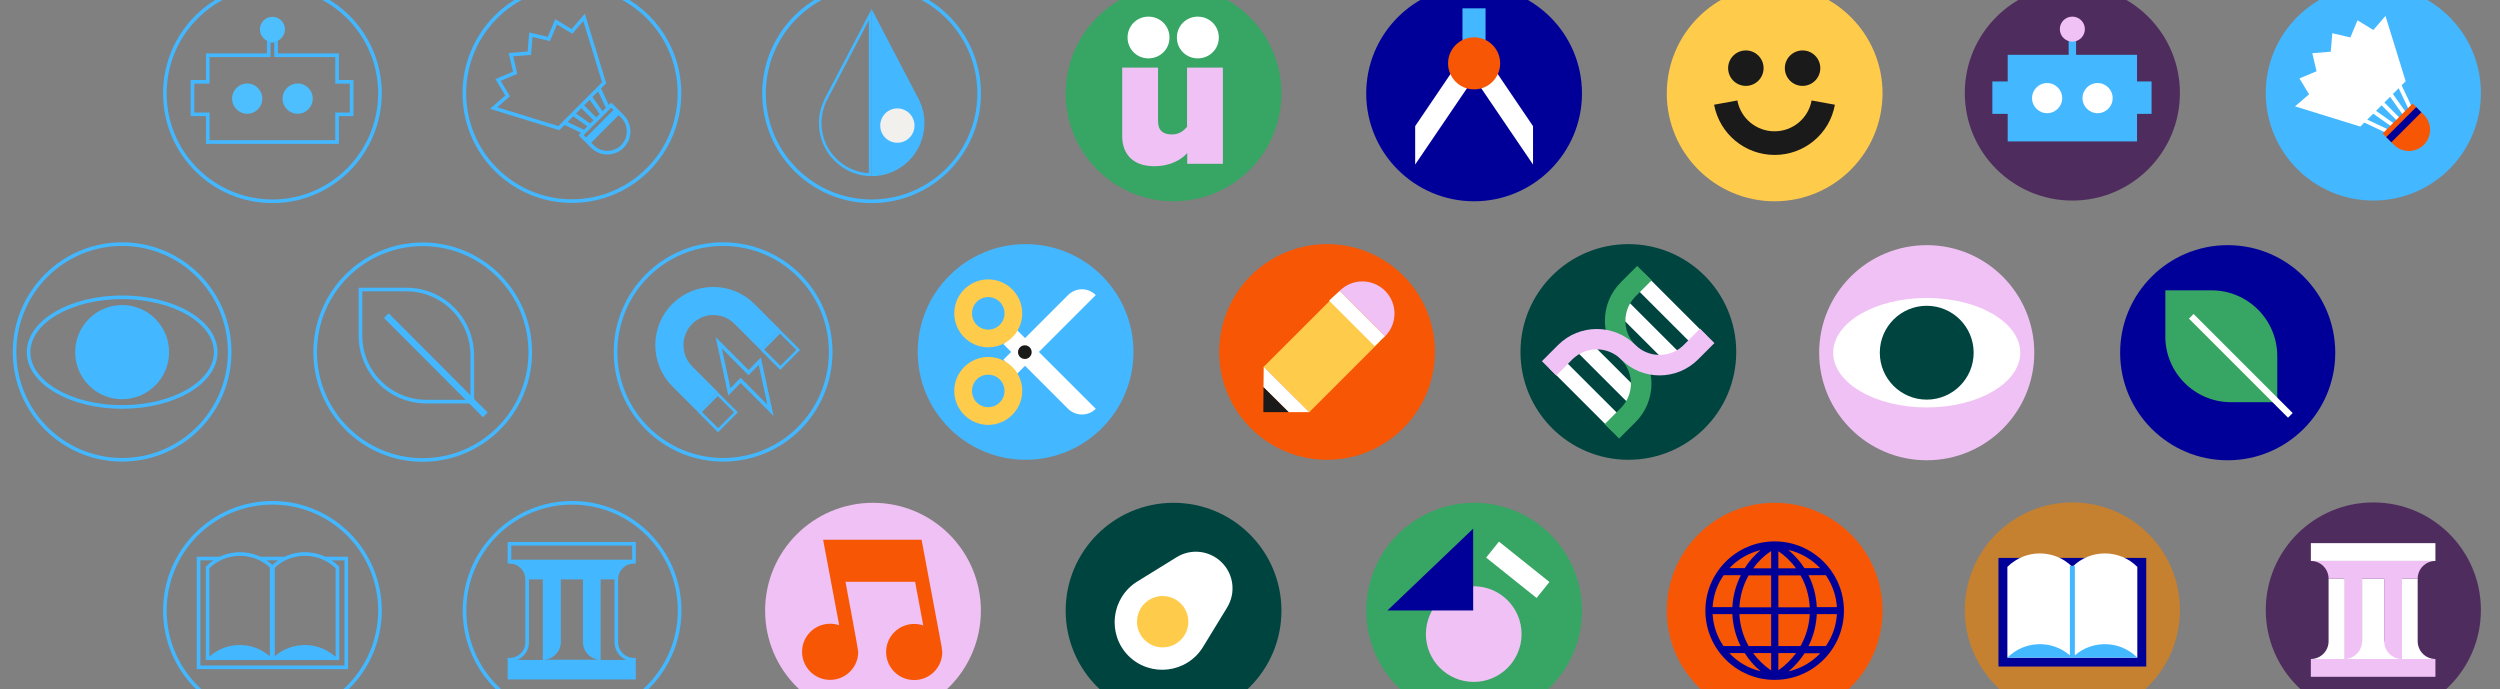 <svg width="1030" height="284" viewBox="0 0 1030 284" fill="none" xmlns="http://www.w3.org/2000/svg">
<rect x="0" y="0" width="1030" height="284" fill="#808080" stroke="none"/>
<g clip-path="url(#clip0)">
<g clip-path="url(#clip1)">
<path d="M483.506 296.007C458.999 296.007 439.059 276.152 439.059 251.581C439.059 227.085 458.923 207.154 483.506 207.154C508.013 207.154 527.953 227.009 527.953 251.581C527.953 276.152 508.089 296.007 483.506 296.007Z" fill="#00443F"/>
<path d="M468.587 239.561L484.723 229.595C490.659 225.868 498.422 226.781 503.369 231.725C508.316 236.67 509.229 244.277 505.576 250.287L495.682 266.49C489.061 277.369 473.991 279.195 464.934 270.218C456.03 261.241 457.78 246.255 468.587 239.561Z" fill="white"/>
<path d="M479.02 266.718C484.863 266.718 489.599 261.984 489.599 256.144C489.599 250.304 484.863 245.57 479.02 245.57C473.178 245.57 468.441 250.304 468.441 256.144C468.441 261.984 473.178 266.718 479.02 266.718Z" fill="#FFCB4A"/>
<path d="M607.33 296.007C582.823 296.007 562.883 276.152 562.883 251.581C562.883 227.085 582.747 207.154 607.33 207.154C631.837 207.154 651.777 227.009 651.777 251.581C651.777 276.152 631.837 296.007 607.33 296.007Z" fill="#37A564"/>
<path d="M607.177 280.945C618.064 280.945 626.889 272.123 626.889 261.242C626.889 250.36 618.064 241.539 607.177 241.539C596.29 241.539 587.465 250.36 587.465 261.242C587.465 272.123 596.29 280.945 607.177 280.945Z" fill="#F0C1F4"/>
<path d="M606.947 217.805V251.505H571.633L606.947 217.805Z" fill="#000099"/>
<path d="M638.363 239.779L617.566 223.141L612.287 229.733L633.083 246.371L638.363 239.779Z" fill="white"/>
<path d="M483.506 82.929C458.999 82.929 439.059 63.074 439.059 38.502C439.059 14.007 458.923 -5.924 483.506 -5.924C508.013 -5.924 527.953 13.931 527.953 38.502C527.953 62.998 508.089 82.929 483.506 82.929Z" fill="#37A564"/>
<path d="M493.475 24.049C488.757 24.049 484.875 20.321 484.875 15.453C484.875 10.584 488.757 6.856 493.475 6.856C498.27 6.856 502.152 10.584 502.152 15.453C502.152 20.321 498.27 24.049 493.475 24.049Z" fill="white"/>
<path d="M473.155 24.049C468.436 24.049 464.555 20.321 464.555 15.453C464.555 10.584 468.436 6.856 473.155 6.856C477.95 6.856 481.831 10.584 481.831 15.453C481.831 20.321 477.95 24.049 473.155 24.049Z" fill="white"/>
<path d="M489.138 67.486V63.074C486.854 65.584 482.516 68.475 475.514 68.475C466.305 68.475 462.348 62.998 462.348 56.151V27.852H477.113V49.837C477.113 53.869 479.244 55.391 482.821 55.391C486.093 55.391 487.844 53.641 489.062 52.272V27.852H503.827V67.486H489.138Z" fill="#F0C1F4"/>
<path d="M607.33 82.929C582.823 82.929 562.883 63.074 562.883 38.502C562.883 14.007 582.747 -5.924 607.33 -5.924C631.837 -5.924 651.777 13.931 651.777 38.502C651.777 62.998 631.837 82.929 607.33 82.929Z" fill="#000099"/>
<path d="M612.049 3.433H602.535V21.31H612.049V3.433Z" fill="#43B7FF"/>
<path d="M631.608 51.967L612.733 24.125L612.657 24.049H602.002L601.926 24.125L583.051 51.967V67.79L607.329 32.036L631.608 67.79V51.967Z" fill="white"/>
<path d="M607.329 36.828C613.256 36.828 618.06 32.026 618.06 26.102C618.06 20.178 613.256 15.376 607.329 15.376C601.402 15.376 596.598 20.178 596.598 26.102C596.598 32.026 601.402 36.828 607.329 36.828Z" fill="#F75605"/>
<path d="M670.885 189.43C646.378 189.43 626.438 169.575 626.438 145.003C626.438 120.508 646.302 100.577 670.885 100.577C695.392 100.577 715.332 120.432 715.332 145.003C715.332 169.575 695.468 189.43 670.885 189.43Z" fill="#00443F"/>
<path d="M677.396 112.642L672.66 117.376L698.6 143.303L703.335 138.569L677.396 112.642Z" fill="white"/>
<path d="M668.306 121.677L663.57 126.41L689.51 152.337L694.246 147.604L668.306 121.677Z" fill="white"/>
<path d="M652.111 137.885L647.375 142.618L673.315 168.545L678.05 163.812L652.111 137.885Z" fill="white"/>
<path d="M643.095 147L638.359 151.733L664.299 177.661L669.034 172.927L643.095 147Z" fill="white"/>
<path d="M673.775 142.189C668.295 136.712 668.295 127.735 673.775 122.182L680.472 115.487L674.536 109.554L667.838 116.248C663.576 120.508 661.217 126.137 661.217 132.147C661.217 138.157 663.576 143.786 667.838 148.046C673.318 153.524 673.318 162.5 667.838 168.053L661.141 174.748L667.077 180.681L673.775 173.987C682.603 165.239 682.603 150.937 673.775 142.189Z" fill="#37A564"/>
<path d="M641.202 154.74L635.266 148.807L641.963 142.112C650.716 133.364 665.024 133.364 673.777 142.112C676.44 144.775 680.018 146.22 683.747 146.22C687.552 146.22 691.053 144.775 693.717 142.112L700.415 135.418L706.351 141.352L699.654 148.046C695.391 152.306 689.759 154.664 683.747 154.664C677.734 154.664 672.102 152.306 667.84 148.046C662.36 142.569 653.379 142.569 647.824 148.046L641.202 154.74Z" fill="#F0C1F4"/>
<path d="M853.811 82.63C829.34 82.63 809.496 62.786 809.496 38.315C809.496 13.844 829.34 -6 853.811 -6C878.282 -6 898.126 13.844 898.126 38.315C898.126 62.786 878.282 82.63 853.811 82.63Z" fill="#4F2C5E"/>
<path d="M886.447 33.564H880.455V22.583H855.337V14.083H852.289V22.583H827.171V33.564H820.852V46.912H827.171V58.265H880.455V46.912H886.447V33.564Z" fill="#43B7FF"/>
<path d="M853.811 17.159C856.659 17.159 858.969 14.85 858.969 12.001C858.969 9.152 856.659 6.843 853.811 6.843C850.962 6.843 848.652 9.152 848.652 12.001C848.652 14.85 850.962 17.159 853.811 17.159Z" fill="#F0C1F4"/>
<path d="M843.416 46.638C846.847 46.638 849.629 43.856 849.629 40.425C849.629 36.994 846.847 34.212 843.416 34.212C839.985 34.212 837.203 36.994 837.203 40.425C837.203 43.856 839.985 46.638 843.416 46.638Z" fill="white"/>
<path d="M864.209 46.638C867.64 46.638 870.422 43.856 870.422 40.425C870.422 36.994 867.64 34.212 864.209 34.212C860.778 34.212 857.996 36.994 857.996 40.425C857.996 43.856 860.778 46.638 864.209 46.638Z" fill="white"/>
<path d="M917.811 101C893.334 101 873.496 120.843 873.496 145.315C873.496 169.792 893.339 189.63 917.811 189.63C942.288 189.63 962.126 169.787 962.126 145.315C962.126 120.843 942.288 101 917.811 101Z" fill="#000099"/>
<path d="M938.235 146.693C938.215 131.734 926.088 119.617 911.123 119.617L911.108 119.638V119.617H892.13V138.58L892.109 138.596C892.109 153.571 904.246 165.707 919.221 165.707H938.235V146.693Z" fill="#37A564"/>
<path d="M903.765 129.357L901.848 131.274L942.668 172.094L944.585 170.177L903.765 129.357Z" fill="white"/>
<path d="M977.811 82.63C953.334 82.63 933.496 62.787 933.496 38.315C933.496 13.843 953.339 -6 977.811 -6C1002.29 -6 1022.13 13.843 1022.13 38.315C1022.13 62.792 1002.29 82.63 977.811 82.63Z" fill="#43B7FF"/>
<path d="M991.137 33.458L982.811 6.564L977.821 12.348L971.294 8.38L968.344 15.425L960.907 13.681L960.277 21.29L952.667 21.921L954.412 29.358L947.367 32.308L951.334 38.834L945.551 43.824L972.444 52.151L991.137 33.458Z" fill="white"/>
<path d="M959.672 41.888L958.98 43.351L986.036 56.138L986.727 54.675L959.672 41.888Z" fill="white"/>
<path d="M959.093 31.659L958.16 32.98L987.684 53.837L988.617 52.515L959.093 31.659Z" fill="white"/>
<path d="M966.488 26.363L965.344 27.507L989.439 51.602L990.582 50.458L966.488 26.363Z" fill="white"/>
<path d="M973.737 21.619L972.418 22.556L991.396 49.295L992.715 48.358L973.737 21.619Z" fill="white"/>
<path d="M982.029 19.391L980.566 20.082L993.344 47.123L994.806 46.432L982.029 19.391Z" fill="white"/>
<path d="M998.636 59.649C995.223 63.062 989.694 63.062 986.286 59.649L981.637 55L993.982 42.645L998.631 47.294C1002.04 50.707 1002.04 56.236 998.636 59.649Z" fill="#F75605"/>
<path d="M995.472 44.139L983.121 56.49L985.247 58.616L997.598 46.265L995.472 44.139Z" fill="#000099"/>
<path d="M793.811 189.63C769.336 189.63 749.496 169.79 749.496 145.315C749.496 120.84 769.336 101 793.811 101C818.286 101 838.126 120.84 838.126 145.315C838.126 169.79 818.286 189.63 793.811 189.63Z" fill="#F0C1F4"/>
<path d="M793.809 167.867C815.092 167.867 832.345 157.77 832.345 145.315C832.345 132.86 815.092 122.764 793.809 122.764C772.527 122.764 755.273 132.86 755.273 145.315C755.273 157.77 772.527 167.867 793.809 167.867Z" fill="white"/>
<path d="M793.812 164.646C804.489 164.646 813.144 155.991 813.144 145.315C813.144 134.638 804.489 125.983 793.812 125.983C783.135 125.983 774.48 134.638 774.48 145.315C774.48 155.991 783.135 164.646 793.812 164.646Z" fill="#00443F"/>
<path d="M853.811 295.63C829.331 295.63 809.496 275.795 809.496 251.315C809.496 226.835 829.331 207 853.811 207C878.291 207 898.126 226.835 898.126 251.315C898.126 275.795 878.291 295.63 853.811 295.63Z" fill="#C58130"/>
<path d="M823.367 229.858V274.616H884.256V229.858H823.367Z" fill="#000099"/>
<path d="M853.809 233.554C846.417 226.162 834.435 226.162 827.043 233.554V270.955H880.575V233.554C873.184 226.162 861.201 226.162 853.809 233.554Z" fill="white"/>
<path d="M880.577 270.938C873.522 263.883 862.266 263.564 854.839 269.998V233.11H852.801V269.998C845.373 263.564 834.117 263.883 827.062 270.938H880.577Z" fill="#43B7FF"/>
<path d="M977.811 295.63C953.334 295.63 933.496 275.787 933.496 251.315C933.496 226.843 953.339 207 977.811 207C1002.29 207 1022.13 226.843 1022.13 251.315C1022.13 275.792 1002.29 295.63 977.811 295.63Z" fill="#4F2C5E"/>
<path d="M1003.39 223.775H952.074V231.115H1003.39V223.775Z" fill="white"/>
<path d="M996.082 264.19V238.426H988.742V264.19H982.287V238.426H973.172V264.19H966.717V238.426H959.377V264.19C959.377 268.229 956.101 271.504 952.062 271.504H1003.39C999.358 271.504 996.082 268.229 996.082 264.19Z" fill="white"/>
<path d="M989.626 238.425H996.081C996.081 234.386 999.357 231.11 1003.4 231.11H952.066C956.105 231.11 959.381 234.386 959.381 238.425H965.836V271.504H952.066V278.844H1003.39V271.504H989.626V238.425ZM966.36 271.504C970.165 271.229 973.171 268.065 973.171 264.189V238.425H982.286V264.189C982.286 268.065 985.292 271.229 989.097 271.504H966.36Z" fill="#F0C1F4"/>
<path d="M422.541 189.43C398.034 189.43 378.094 169.575 378.094 145.003C378.094 120.508 397.958 100.577 422.541 100.577C447.048 100.577 466.988 120.432 466.988 145.003C466.988 169.575 447.048 189.43 422.541 189.43Z" fill="#43B7FF"/>
<path d="M440.04 168.434L413.402 141.809L419.11 136.104L451.457 168.434C448.336 171.553 443.237 171.553 440.04 168.434Z" fill="white"/>
<path d="M440.04 121.574L413.402 148.199L419.11 153.905L451.457 121.574C448.336 118.379 443.237 118.379 440.04 121.574Z" fill="white"/>
<path d="M422.234 147.895C423.789 147.895 425.05 146.635 425.05 145.08C425.05 143.526 423.789 142.266 422.234 142.266C420.679 142.266 419.418 143.526 419.418 145.08C419.418 146.635 420.679 147.895 422.234 147.895Z" fill="#1A1A1A"/>
<path d="M407.164 143.102C399.401 143.102 393.16 136.788 393.16 129.105C393.16 121.345 399.477 115.107 407.164 115.107C414.851 115.107 421.168 121.421 421.168 129.105C421.168 136.788 414.851 143.102 407.164 143.102ZM407.164 122.41C403.435 122.41 400.467 125.377 400.467 129.105C400.467 132.832 403.435 135.799 407.164 135.799C410.893 135.799 413.862 132.832 413.862 129.105C413.862 125.377 410.817 122.41 407.164 122.41Z" fill="#FFCB4A"/>
<path d="M407.164 175.052C399.401 175.052 393.16 168.738 393.16 161.055C393.16 153.372 399.477 147.058 407.164 147.058C414.851 147.058 421.168 153.372 421.168 161.055C421.168 168.738 414.851 175.052 407.164 175.052ZM407.164 154.361C403.435 154.361 400.467 157.327 400.467 161.055C400.467 164.782 403.435 167.749 407.164 167.749C410.893 167.749 413.862 164.782 413.862 161.055C413.862 157.327 410.817 154.361 407.164 154.361Z" fill="#FFCB4A"/>
<path d="M731.162 82.929C706.655 82.929 686.715 63.074 686.715 38.502C686.715 14.007 706.579 -5.924 731.162 -5.924C755.669 -5.924 775.609 13.931 775.609 38.502C775.533 62.998 755.669 82.929 731.162 82.929Z" fill="#FFCB4A"/>
<path d="M731.163 63.835C718.909 63.835 708.482 55.163 706.199 43.143L715.789 41.394C717.159 48.773 723.628 54.098 731.087 54.098C738.621 54.098 745.014 48.773 746.384 41.394L755.974 43.143C753.843 55.163 743.34 63.835 731.163 63.835Z" fill="#1A1A1A"/>
<path d="M719.291 35.383C723.326 35.383 726.597 32.114 726.597 28.08C726.597 24.047 723.326 20.777 719.291 20.777C715.256 20.777 711.984 24.047 711.984 28.08C711.984 32.114 715.256 35.383 719.291 35.383Z" fill="#1A1A1A"/>
<path d="M742.658 35.383C746.693 35.383 749.964 32.114 749.964 28.08C749.964 24.047 746.693 20.777 742.658 20.777C738.623 20.777 735.352 24.047 735.352 28.08C735.352 32.114 738.623 35.383 742.658 35.383Z" fill="#1A1A1A"/>
<path d="M546.752 189.43C522.245 189.43 502.305 169.575 502.305 145.003C502.305 120.508 522.169 100.577 546.752 100.577C571.259 100.577 591.199 120.432 591.199 145.003C591.123 169.575 571.259 189.43 546.752 189.43Z" fill="#F75605"/>
<path d="M568.541 140.697L549.812 121.978L520.644 151.132L539.372 169.851L568.541 140.697Z" fill="#FFCB4A"/>
<path d="M551.93 119.823C557.105 114.65 565.477 114.65 570.652 119.823C575.828 124.996 575.828 133.364 570.652 138.537L551.93 119.823Z" fill="#F0C1F4"/>
<path d="M566.312 142.569L547.59 123.855L551.928 119.823L570.651 138.537L566.312 142.569Z" fill="white"/>
<path d="M539.369 169.803L520.646 151.089L520.57 159.533L530.921 169.803H539.369Z" fill="white"/>
<path d="M530.923 169.803L520.572 159.533L520.496 169.803H530.923Z" fill="#1A1A1A"/>
<path d="M731.162 296.007C706.655 296.007 686.715 276.152 686.715 251.581C686.715 227.085 706.579 207.154 731.162 207.154C755.669 207.154 775.609 227.009 775.609 251.581C775.609 276.152 755.745 296.007 731.162 296.007Z" fill="#F75605"/>
<path d="M731.162 223.054C715.407 223.054 702.621 235.834 702.621 251.581C702.621 267.328 715.407 280.108 731.162 280.108C746.916 280.108 759.703 267.328 759.703 251.581C759.703 235.91 746.916 223.054 731.162 223.054ZM705.589 253.026H713.733C713.961 257.667 715.103 262.155 717.158 266.187H710.08C707.492 262.459 705.894 257.895 705.589 253.026ZM732.684 234.084V227.086C735.5 228.987 738.012 231.422 739.99 234.16H732.684V234.084ZM741.817 237.051C744.1 241.007 745.394 245.495 745.622 250.212H732.684V237.051H741.817ZM729.716 227.009V234.16H722.333C724.312 231.346 726.824 228.911 729.716 227.009ZM729.716 237.051V250.212H716.625C716.853 245.495 718.223 241.007 720.431 237.051H729.716ZM713.733 250.135H705.589C705.894 245.267 707.492 240.779 710.156 236.975H717.234C715.179 241.083 713.961 245.495 713.733 250.135ZM716.625 253.026H729.716V266.187H720.431C718.223 262.231 716.853 257.743 716.625 253.026ZM729.716 269.077V276.228C726.824 274.25 724.312 271.892 722.333 269.077H729.716ZM732.684 276.152V269.077H739.99C737.935 271.816 735.5 274.25 732.684 276.152ZM732.684 266.187V253.026H745.622C745.394 257.743 744.024 262.231 741.817 266.187H732.684ZM748.515 253.026H756.81C756.506 257.895 754.908 262.383 752.244 266.187H745.09C747.145 262.155 748.286 257.667 748.515 253.026ZM748.515 250.135C748.286 245.495 747.145 241.007 745.09 236.975H752.244C754.832 240.779 756.506 245.267 756.81 250.135H748.515ZM749.884 234.084H743.415C741.665 231.27 739.382 228.759 736.794 226.553C741.969 227.77 746.46 230.433 749.884 234.084ZM725.378 226.629C722.79 228.759 720.583 231.27 718.832 234.084H712.515C715.864 230.509 720.354 227.846 725.378 226.629ZM712.515 269.077H718.832C720.583 271.892 722.79 274.402 725.378 276.533C720.354 275.391 715.864 272.729 712.515 269.077ZM736.87 276.609C739.458 274.479 741.665 271.892 743.491 269.153H749.961C746.46 272.805 741.969 275.468 736.87 276.609Z" fill="#000099"/>
<path d="M359.674 296.007C335.167 296.007 315.227 276.152 315.227 251.581C315.227 227.085 335.091 207.154 359.674 207.154C384.181 207.154 404.121 227.009 404.121 251.581C404.121 276.152 384.257 296.007 359.674 296.007Z" fill="#F0C1F4"/>
<path d="M387.987 266.642C387.911 266.414 379.691 222.368 379.691 222.368H339.126L345.747 257.59C344.605 257.209 343.312 256.981 342.018 256.981C335.625 256.981 330.449 262.154 330.449 268.544C330.449 274.934 335.625 280.107 342.018 280.107C348.411 280.107 353.586 274.934 353.586 268.544C353.586 267.631 348.335 239.713 348.335 239.713H377.028L380.376 257.666C379.235 257.285 377.941 257.057 376.647 257.057C370.254 257.057 365.078 262.23 365.078 268.62C365.078 275.01 370.254 280.183 376.647 280.183C383.04 280.183 388.215 275.01 388.215 268.62C388.063 267.859 388.063 267.251 387.987 266.642Z" fill="#F75605"/>
</g>
<path d="M112.239 296.007C87.804 296.007 67.922 276.152 67.922 251.581C67.922 227.085 87.728 207.154 112.239 207.154C136.674 207.154 156.556 227.009 156.556 251.581C156.48 276.152 136.674 296.007 112.239 296.007Z" stroke="#43B7FF" stroke-width="1.5" stroke-miterlimit="10"/>
<path d="M134.018 230.128H142.669V274.935H81.809V230.128H90.611" stroke="#43B7FF" stroke-width="1.5" stroke-miterlimit="10"/>
<path d="M107.156 230.128H117.173" stroke="#43B7FF" stroke-width="1.5" stroke-miterlimit="10"/>
<path d="M112.239 233.779C104.878 226.4 92.888 226.4 85.527 233.779V271.207H139.027V233.779C131.59 226.4 119.6 226.4 112.239 233.779Z" stroke="#43B7FF" stroke-width="1.5" stroke-miterlimit="10"/>
<path d="M138.948 271.283C131.891 264.209 120.66 263.904 113.223 270.371V233.399H111.174V270.371C103.738 263.904 92.507 264.209 85.449 271.283H138.948Z" fill="#43B7FF"/>
<path d="M235.704 296.007C211.269 296.007 191.387 276.152 191.387 251.581C191.387 227.085 211.193 207.154 235.704 207.154C260.139 207.154 280.021 227.009 280.021 251.581C279.945 276.152 260.139 296.007 235.704 296.007Z" stroke="#43B7FF" stroke-width="1.5" stroke-miterlimit="10"/>
<path d="M209.98 231.345H261.279" stroke="#43B7FF" stroke-width="1.5" stroke-miterlimit="10"/>
<path d="M247.466 238.724H253.916C253.916 234.692 257.179 231.421 261.201 231.421H209.902C213.924 231.421 217.187 234.692 217.187 238.724H223.638V271.891H209.902V279.27H261.201V271.891H247.466V238.724ZM224.245 271.815C228.039 271.511 231.074 268.392 231.074 264.512V238.724H240.181V264.512C240.181 268.392 243.216 271.587 247.01 271.815H224.245Z" fill="#43B7FF"/>
<path d="M209.902 271.815V279.194H261.201V271.815C257.179 271.815 253.916 268.544 253.916 264.512V238.724C253.916 234.692 257.179 231.421 261.201 231.421V224.042H209.902V231.421C213.924 231.421 217.187 234.692 217.187 238.724V264.512C217.263 268.544 214 271.815 209.902 271.815Z" stroke="#43B7FF" stroke-width="1.5" stroke-miterlimit="10"/>
<path d="M235.63 82.852C211.195 82.852 191.312 62.998 191.312 38.426C191.312 13.931 211.119 -6 235.63 -6C260.065 -6 279.947 13.855 279.947 38.426C279.947 62.998 260.065 82.852 235.63 82.852Z" stroke="#43B7FF" stroke-width="1.5" stroke-miterlimit="10"/>
<path d="M248.91 34.09L240.639 7.16L235.63 12.942L229.104 8.986L226.145 16.061L218.708 14.311L218.101 21.918L210.512 22.527L212.257 29.982L205.2 32.949L209.146 39.491L203.379 44.512L230.242 52.803L248.91 34.09Z" stroke="#43B7FF" stroke-width="1.5" stroke-miterlimit="10"/>
<path d="M247.315 35.764L251.109 43.903L249.971 45.197L246.101 36.981L243.672 39.339L248.605 46.338L247.542 47.631L242.534 40.556L240.182 42.914L246.252 49L244.962 49.989L239.043 44.056L236.691 46.338L243.748 51.282L242.61 52.5L235.553 47.479L233.124 49.913L241.244 53.793L240.106 55.086L231.91 51.13L247.315 35.764Z" fill="#43B7FF"/>
<path d="M256.424 60.335C253.009 63.758 247.47 63.758 244.055 60.335L239.426 55.695L251.795 43.295L256.424 47.935C259.839 51.359 259.839 56.912 256.424 60.335Z" stroke="#43B7FF" stroke-width="1.5" stroke-miterlimit="10"/>
<path d="M253.24 44.8L240.898 57.172L243.045 59.324L255.386 46.952L253.24 44.8Z" fill="#43B7FF"/>
<path d="M359.094 82.929C334.659 82.929 314.777 63.074 314.777 38.502C314.777 14.007 334.583 -5.924 359.094 -5.924C383.529 -5.924 403.411 13.931 403.411 38.502C403.411 62.998 383.605 82.929 359.094 82.929Z" stroke="#43B7FF" stroke-width="1.5" stroke-miterlimit="10"/>
<path d="M357.956 8.378V71.366C347.104 70.757 338.453 61.704 338.453 50.674C338.453 47.631 339.136 44.664 340.426 41.849L340.502 41.697C340.73 41.241 340.957 40.861 341.185 40.404L357.956 8.378ZM359.094 3.737L340.198 39.872C339.895 40.328 339.667 40.861 339.439 41.393V41.469C338.149 44.284 337.391 47.403 337.391 50.75C337.391 62.846 347.18 72.583 359.17 72.583V3.737H359.094Z" fill="#43B7FF"/>
<path d="M359.094 72.583C371.16 72.583 380.873 62.769 380.873 50.75C380.873 47.403 380.114 44.284 378.824 41.469V41.393C378.596 40.861 378.293 40.404 377.989 39.872L359.094 3.737V72.583Z" fill="#43B7FF"/>
<path d="M369.718 58.813C373.615 58.813 376.775 55.646 376.775 51.739C376.775 47.831 373.615 44.664 369.718 44.664C365.82 44.664 362.66 47.831 362.66 51.739C362.66 55.646 365.82 58.813 369.718 58.813Z" fill="#F2F0ED"/>
<path d="M112.239 82.929C87.804 82.929 67.922 63.074 67.922 38.502C67.922 14.007 87.728 -5.924 112.239 -5.924C136.674 -5.924 156.556 13.931 156.556 38.502C156.48 62.998 136.674 82.929 112.239 82.929Z" stroke="#43B7FF" stroke-width="1.5" stroke-miterlimit="10"/>
<path d="M144.87 33.71H138.875V22.756H113.757V16.822H110.721V22.756H85.603V33.71H79.305V47.099H85.603V58.51H138.875V47.099H144.87V33.71Z" stroke="#43B7FF" stroke-width="1.5" stroke-miterlimit="10"/>
<path d="M112.238 17.278C115.088 17.278 117.398 14.963 117.398 12.105C117.398 9.249 115.088 6.933 112.238 6.933C109.388 6.933 107.078 9.249 107.078 12.105C107.078 14.963 109.388 17.278 112.238 17.278Z" fill="#4DBFFF"/>
<path d="M101.844 46.87C105.28 46.87 108.066 44.078 108.066 40.633C108.066 37.187 105.28 34.395 101.844 34.395C98.407 34.395 95.621 37.187 95.621 40.633C95.621 44.078 98.407 46.87 101.844 46.87Z" fill="#4DBFFF"/>
<path d="M122.637 46.87C126.073 46.87 128.859 44.078 128.859 40.633C128.859 37.187 126.073 34.395 122.637 34.395C119.2 34.395 116.414 37.187 116.414 40.633C116.414 44.078 119.2 46.87 122.637 46.87Z" fill="#4DBFFF"/>
<path d="M50.317 189.43C25.882 189.43 6 169.575 6 145.003C6 120.508 25.806 100.577 50.317 100.577C74.752 100.577 94.634 120.432 94.634 145.003C94.634 169.575 74.752 189.43 50.317 189.43Z" stroke="#43B7FF" stroke-width="1.5" stroke-miterlimit="10"/>
<path d="M50.319 167.673C71.61 167.673 88.869 157.558 88.869 145.08C88.869 132.602 71.61 122.486 50.319 122.486C29.029 122.486 11.77 132.602 11.77 145.08C11.77 157.558 29.029 167.673 50.319 167.673Z" stroke="#43B7FF" stroke-width="1.5" stroke-miterlimit="10"/>
<path d="M50.316 164.478C61.003 164.478 69.666 155.793 69.666 145.079C69.666 134.366 61.003 125.681 50.316 125.681C39.629 125.681 30.965 134.366 30.965 145.079C30.965 155.793 39.629 164.478 50.316 164.478Z" fill="#43B7FF"/>
<path d="M174.165 100.653C149.73 100.653 129.848 120.508 129.848 145.08C129.848 169.575 149.654 189.506 174.165 189.506C198.6 189.506 218.482 169.651 218.482 145.08C218.406 120.508 198.6 100.653 174.165 100.653Z" stroke="#43B7FF" stroke-width="1.5" stroke-miterlimit="10"/>
<path d="M194.578 146.449C194.578 131.463 182.436 119.291 167.487 119.291H148.516V138.309C148.516 153.295 160.657 165.467 175.607 165.467H194.578V146.449Z" stroke="#43B7FF" stroke-width="1.5" stroke-miterlimit="10"/>
<path d="M160.135 129.067L158.203 131.004L198.984 171.885L200.915 169.948L160.135 129.067Z" fill="#43B7FF"/>
<path d="M297.93 189.43C273.495 189.43 253.613 169.575 253.613 145.003C253.613 120.508 273.419 100.577 297.93 100.577C322.366 100.577 342.248 120.432 342.248 145.003C342.248 169.575 322.441 189.43 297.93 189.43Z" stroke="#43B7FF" stroke-width="1.5" stroke-miterlimit="10"/>
<path d="M295.731 163.184L302.409 169.879L295.883 176.421L289.205 169.727L295.731 163.184ZM295.731 161.587L287.535 169.803L295.807 178.095L304.002 169.879L295.731 161.587Z" fill="#43B7FF"/>
<path d="M287.609 169.803L276.985 159.152C267.651 149.796 267.651 134.581 276.985 125.224C281.538 120.66 287.533 118.226 293.907 118.226C300.282 118.226 306.277 120.736 310.83 125.224L321.454 135.874L313.258 144.09L302.634 133.44C300.282 131.082 297.17 129.789 293.907 129.789C290.644 129.789 287.533 131.082 285.18 133.44C280.4 138.233 280.4 146.144 285.18 150.937L295.804 161.587L287.609 169.803Z" fill="#43B7FF"/>
<path d="M321.379 137.473L328.057 144.167L321.531 150.709L314.853 144.015L321.379 137.473ZM321.379 135.875L313.184 144.091L321.455 152.383L329.651 144.167L321.379 135.875Z" fill="#43B7FF"/>
<path d="M317.433 169.042L313.032 148.806L308.403 153.523L296.109 141.199L300.511 161.434L305.14 156.718L317.433 169.042Z" stroke="#43B7FF" stroke-width="1.5" stroke-miterlimit="10"/>
</g>
<defs>
<clipPath id="clip0">
<rect width="1030" height="284" fill="white"/>
</clipPath>
<clipPath id="clip1">
<rect width="719" height="302" fill="white" transform="translate(311 -6)"/>
</clipPath>
</defs>
</svg>
